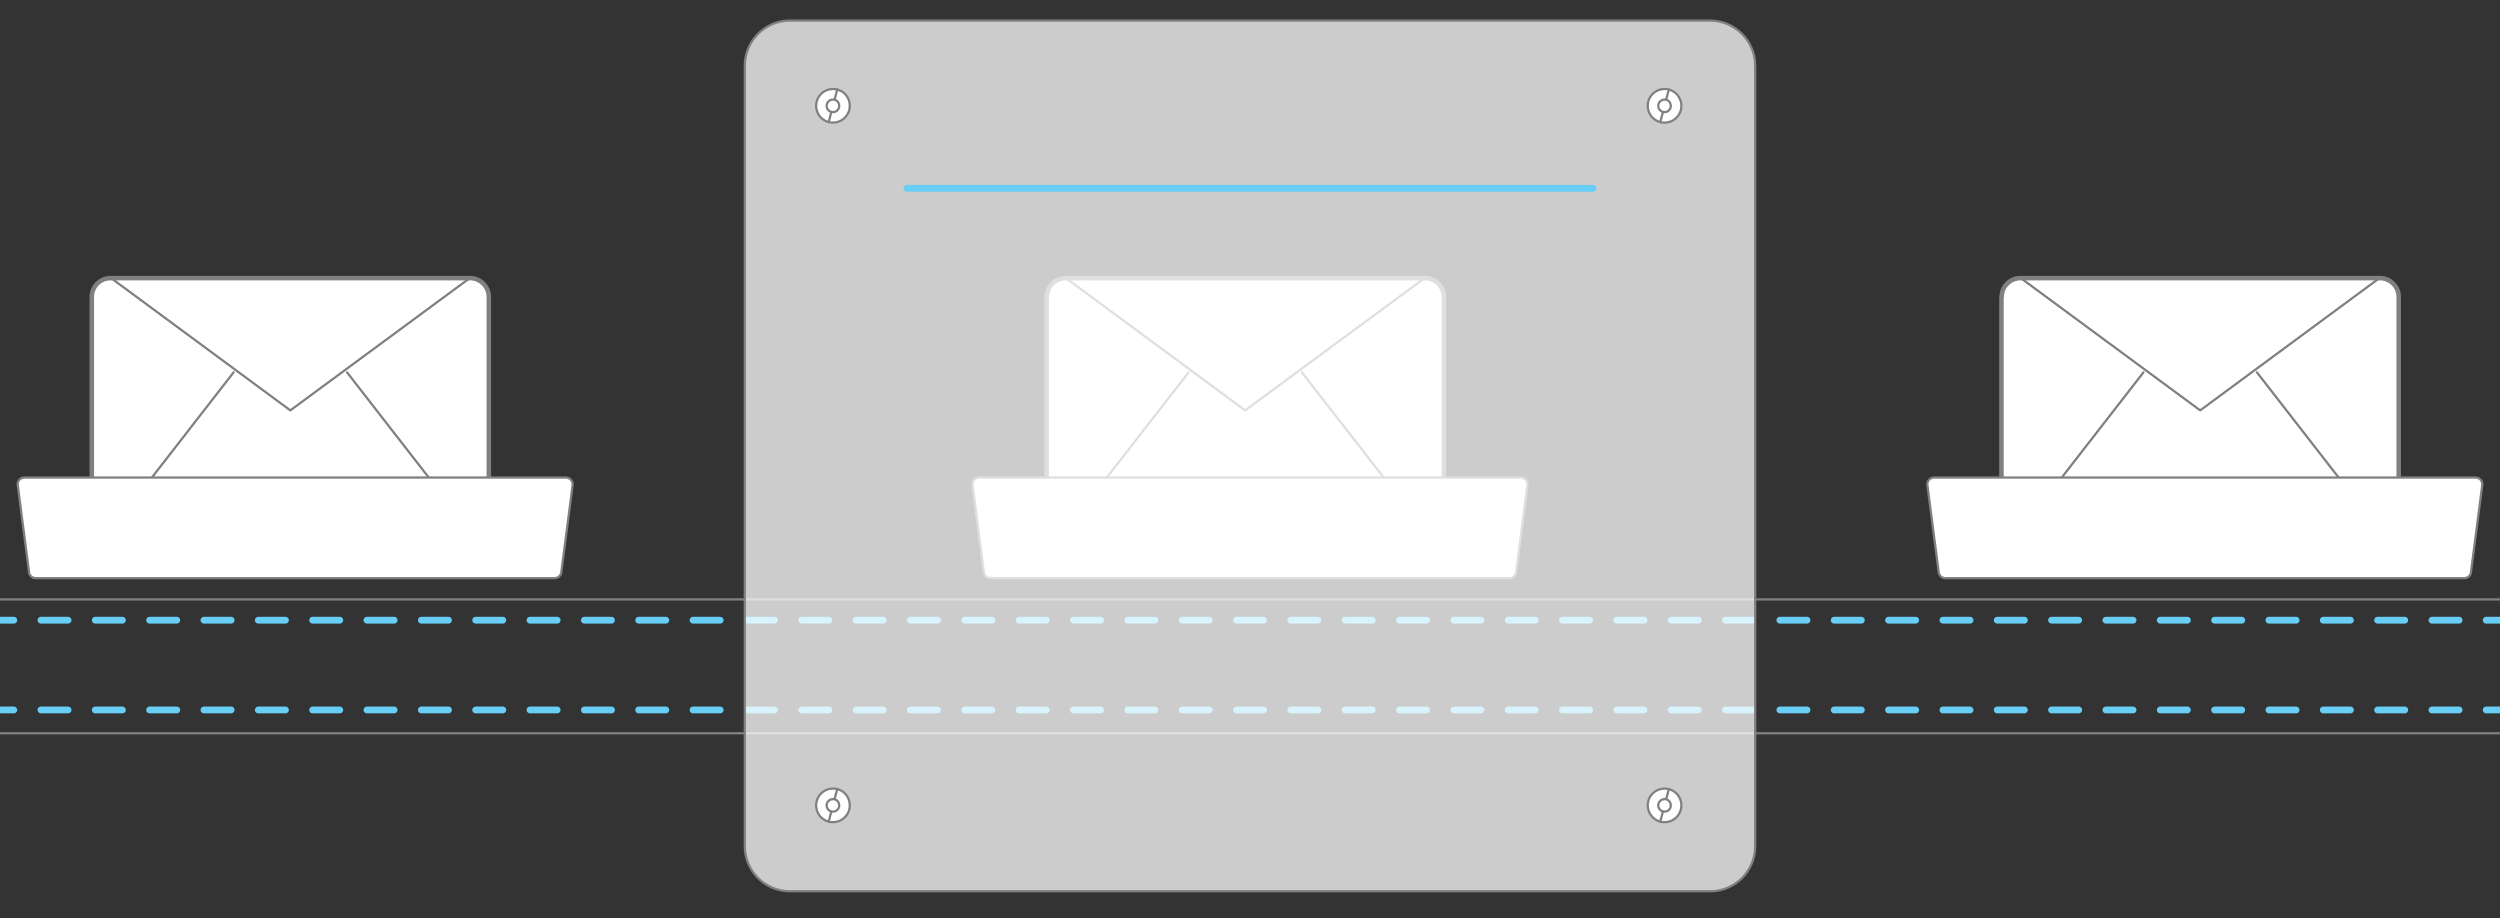 <svg version="1.1" id="Layer_1" xmlns="http://www.w3.org/2000/svg" x="0" y="0" viewBox="0 0 1105.7 406" xml:space="preserve">
  <rect x="0" y="0" width="1105.7" height="406" fill="#333333" stroke="none"/>
  <style>
    .emailsecurity0{fill:none;stroke:gray;stroke-linecap:round;stroke-linejoin:round;stroke-miterlimit:10}.emailsecurity1{fill:#fff}.emailsecurity2,.emailsecurity3{fill:none;stroke:#68cef5;stroke-width:3;stroke-linecap:round;stroke-linejoin:round}.emailsecurity3{stroke-dasharray:12.017,12.017}.emailsecurity4{stroke-width:2}.emailsecurity4,.emailsecurity5{fill:#fff;stroke:gray;stroke-linecap:round;stroke-linejoin:round;stroke-miterlimit:10}
  </style>
  <path class="emailsecurity0" d="M.1 265.1h1105.5"/>
  <path class="emailsecurity1" d="M.1 274.3h1105.5"/>
  <g>
    <path id="svg-concept" class="emailsecurity2" d="M.1 274.3h6"/>
    <path id="svg-concept" class="emailsecurity3" d="M18.1 274.3h1075.5"/>
    <path id="svg-concept" class="emailsecurity2" d="M1099.6 274.3h6"/>
    <animateMotion path="M0, 0 20 0 0 0" begin="0s" dur="3s" repeatCount="indefinite"/>
  </g>
  <path class="emailsecurity0" d="M.1 324.3h1105.5"/>
  <g>
    <path class="emailsecurity1" d="M.1 314h1105.5"/>
    <path id="svg-concept" class="emailsecurity2" d="M.1 314h6"/>
    <path id="svg-concept" class="emailsecurity3" d="M18.1 314h1075.5"/>
    <path id="svg-concept" class="emailsecurity2" d="M1099.6 314h6"/>
    <animateMotion path="M0, 0 -20 0 0 0" begin="0s" dur="3s" repeatCount="indefinite"/>
  </g>
  <g>
    <path class="emailsecurity4" d="M40.6 131.3c0-4.6 3.7-8.3 8.4-8.3h158.9c4.6 0 8.3 3.8 8.3 8.3v104.6c0 4.6-3.7 8.3-8.3 8.3H49c-4.6 0-8.4-3.8-8.4-8.3V131.3z"/>
    <path class="emailsecurity0" d="M207.9 122.9l-79.5 58.6L49 122.9M103.3 164.7L44.8 240M153.5 164.7L212 240"/>
    <path class="emailsecurity5" d="M245.3 255.7H15.8c-1.7 0-3-1.4-3-3l-5-38.5c0-1.6 1.3-3 3-3h239.5c1.6 0 3 1.4 3 3l-5 38.5c0 1.7-1.4 3-3 3z"/>
    <g>
      <path class="emailsecurity4" d="M463 131.3c0-4.6 3.7-8.3 8.4-8.3h158.9c4.6 0 8.3 3.8 8.3 8.3v104.6c0 4.6-3.7 8.3-8.3 8.3h-159c-4.6 0-8.4-3.8-8.4-8.3V131.3z"/>
      <path class="emailsecurity0" d="M630.2 122.9l-79.5 58.6-79.4-58.6M525.7 164.7L467.1 240M575.8 164.7l58.6 75.3"/>
      <path class="emailsecurity5" d="M667.6 255.7H438.1c-1.6 0-3-1.4-3-3l-5-38.5c0-1.6 1.4-3 3-3h239.5c1.6 0 3 1.4 3 3l-5 38.5c0 1.7-1.3 3-3 3z"/>
    </g>
    <g>
      <path class="emailsecurity4" d="M885.3 131.3c0-4.6 3.7-8.3 8.4-8.3h158.9c4.6 0 8.3 3.8 8.3 8.3v104.6c0 4.6-3.7 8.3-8.3 8.3h-159c-4.6 0-8.4-3.8-8.4-8.3V131.3z"/>
      <path class="emailsecurity0" d="M1052.5 122.9l-79.4 58.6-79.5-58.6M948 164.7L889.5 240M998.2 164.7l58.5 75.3"/>
      <path class="emailsecurity5" d="M1089.9 255.7H860.4c-1.7 0-3-1.4-3-3l-5-38.5c0-1.6 1.3-3 3-3h239.5c1.7 0 3 1.4 3 3l-5 38.5c0 1.7-1.3 3-3 3z"/>
    </g>
    <animateMotion path="M0, 0 1440 0" begin="0s" dur="5s" fill="freeze"/>
    <animateMotion path="M-1000, 0 1440 0" begin="6s" dur="6s" repeatCount="indefinite"/>
  </g>
  <g>
    <path d="M756.4 394.2H349.3c-10.9 0-19.9-9-19.9-19.9V29c0-10.9 9-19.9 19.9-19.9h407.1c10.9 0 19.9 9 19.9 19.9v345.3c0 10.9-8.9 19.9-19.9 19.9z" fill="#fff" fill-opacity=".75" stroke="gray" stroke-linecap="round" stroke-linejoin="round" stroke-miterlimit="10"/>
    <path class="emailsecurity5" d="M366.5 54c-4-1.1-6.3-5.1-5.3-9.1 1.1-4 5.1-6.3 9.1-5.3s6.3 5.1 5.3 9.1c-1.1 4-5.2 6.3-9.1 5.3z"/>
    <path class="emailsecurity5" d="M367.7 49.5c-1.5-.4-2.4-1.9-2-3.4.4-1.5 1.9-2.3 3.4-2 1.5.4 2.3 1.9 2 3.4-.4 1.5-1.9 2.4-3.4 2zM366.5 54l1.2-4.5M369.1 44.1l1.2-4.5M366.5 363.4c-4-1.1-6.3-5.1-5.3-9.1 1.1-4 5.1-6.3 9.1-5.3s6.3 5.1 5.3 9.1c-1.1 4-5.2 6.3-9.1 5.3z"/>
    <path class="emailsecurity5" d="M367.7 358.9c-1.5-.4-2.4-1.9-2-3.4.4-1.5 1.9-2.3 3.4-2 1.5.4 2.3 1.9 2 3.4-.4 1.5-1.9 2.3-3.4 2zM366.5 363.4l1.2-4.6M369.1 353.5l1.2-4.5M734.3 54c-4-1.1-6.3-5.1-5.3-9.1 1.1-4 5.1-6.3 9.1-5.3 4 1.1 6.3 5.1 5.3 9.1-1.1 4-5.1 6.3-9.1 5.3z"/>
    <path class="emailsecurity5" d="M735.5 49.5c-1.5-.4-2.4-1.9-2-3.4.4-1.5 1.9-2.3 3.4-2 1.5.4 2.3 1.9 2 3.4-.4 1.5-1.9 2.4-3.4 2zM734.3 54l1.2-4.5M736.9 44.1l1.2-4.5M734.3 363.4c-4-1.1-6.3-5.1-5.3-9.1 1.1-4 5.1-6.3 9.1-5.3 4 1.1 6.3 5.1 5.3 9.1-1.1 4-5.1 6.3-9.1 5.3z"/>
    <path class="emailsecurity5" d="M735.5 358.9c-1.5-.4-2.4-1.9-2-3.4.4-1.5 1.9-2.3 3.4-2 1.5.4 2.3 1.9 2 3.4-.4 1.5-1.9 2.3-3.4 2zM734.3 363.4l1.2-4.6M736.9 353.5l1.2-4.5"/>
  </g>
  <g>
    <path id="svg-concept" fill="#fff" stroke="#68cef5" stroke-width="3" stroke-linecap="round" stroke-linejoin="round" stroke-miterlimit="10" d="M401.1 83.3h303.5"/>
    <animateMotion path="M0, 250 0 0 0 250" begin="0s" dur="4s" repeatCount="indefinite"/>
  </g>
</svg>
